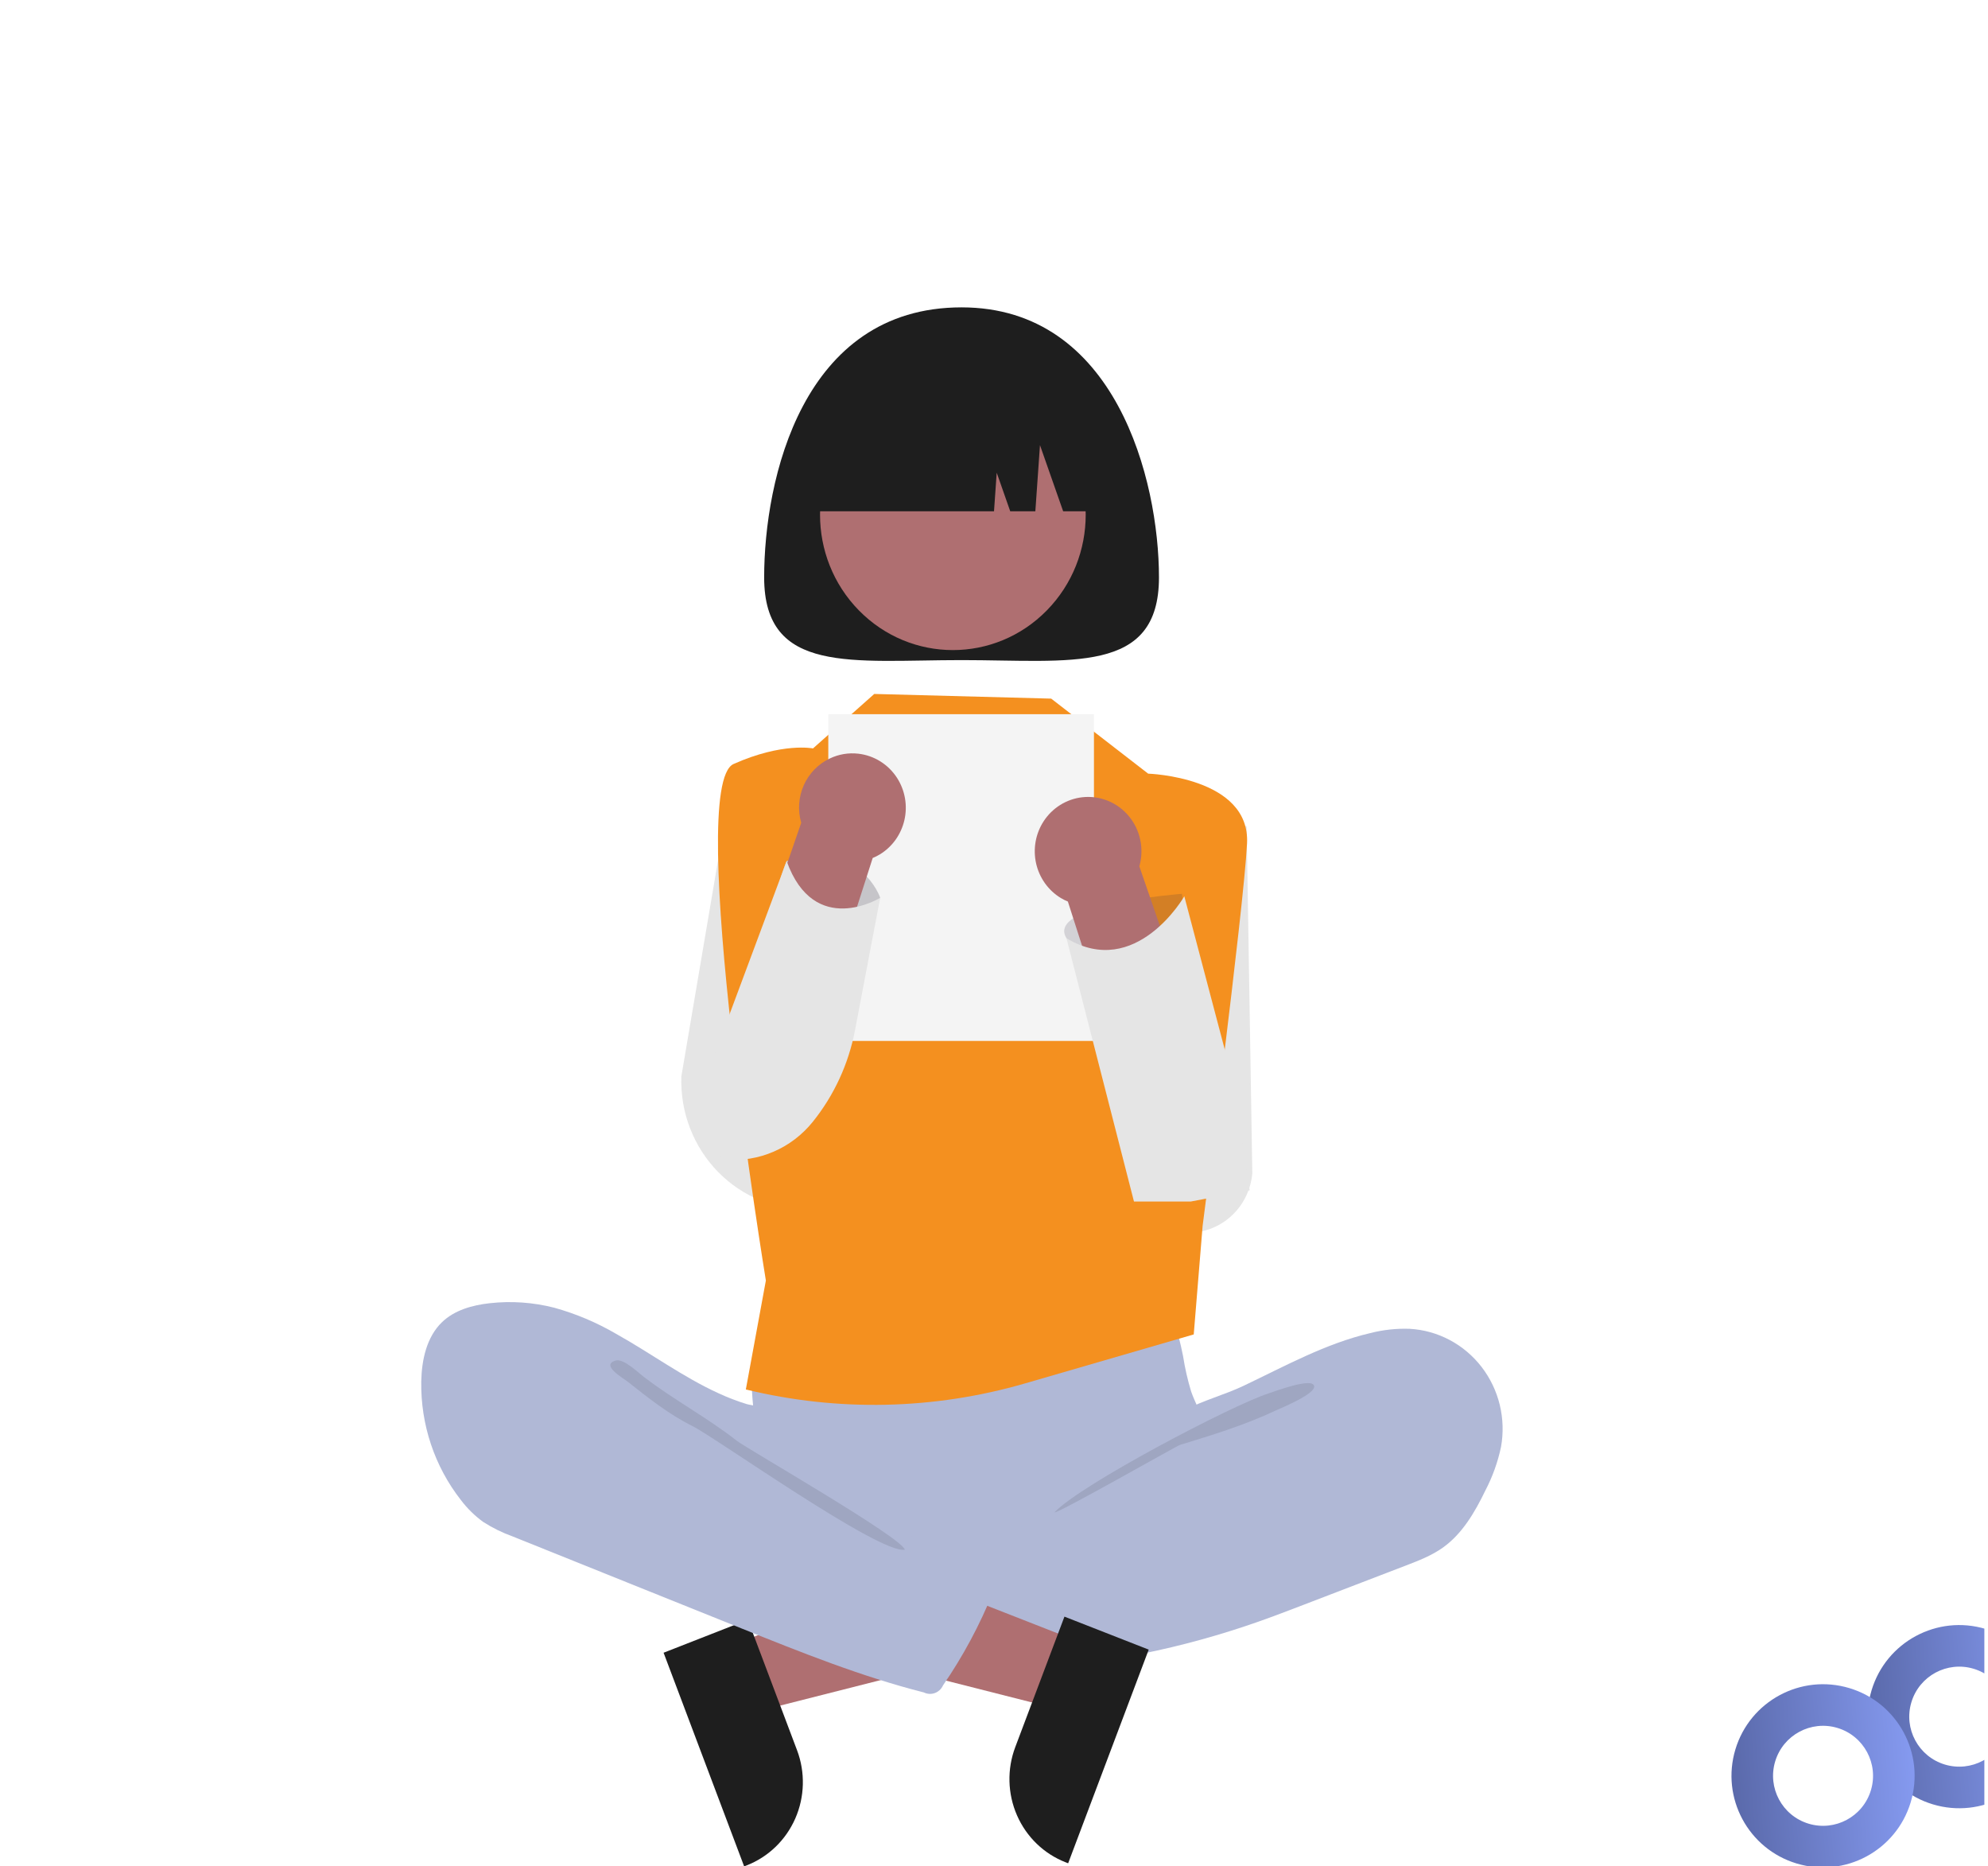 <svg width="228" height="214" viewBox="0 0 228 214" fill="none" xmlns="http://www.w3.org/2000/svg">
<g clip-path="url(#clip0_1687_36249)">
<path d="M84.065 188.611L86.93 196.209L117.057 188.565L112.829 177.352L84.065 188.611Z" fill="#AF6F71"/>
<path d="M76.106 189.502L85.345 213.999L85.649 213.88C88.131 212.909 90.133 210.972 91.214 208.497C92.294 206.022 92.366 203.211 91.413 200.682L91.412 200.681L85.77 185.719L76.106 189.502Z" fill="#1E1E1E"/>
<path d="M129.845 93.481L142.974 94.733L143.626 134.532C143.452 136.483 142.535 138.286 141.072 139.557C139.608 140.827 137.715 141.463 135.797 141.328L127.473 140.744L129.845 93.481Z" fill="#E5E5E5"/>
<path d="M83.559 91.522L92.543 91.404L93.075 138.694C91.09 138.762 89.112 138.412 87.266 137.666C85.419 136.921 83.744 135.795 82.343 134.361C80.942 132.926 79.847 131.212 79.125 129.327C78.403 127.442 78.07 125.426 78.146 123.404L83.559 91.522Z" fill="#E5E5E5"/>
<path d="M135.685 155.495C135.898 156.867 136.207 158.222 136.609 159.548C137.063 160.847 137.762 162.048 138.177 163.36C139.498 167.542 137.666 172.206 134.741 175.434C132.205 178.222 128.93 180.203 125.313 181.138C122.674 181.814 119.93 181.911 117.211 182.005C109.68 182.265 101.956 182.498 94.82 180.032C92.566 179.234 90.388 178.226 88.315 177.021C87.66 176.704 87.084 176.241 86.627 175.667C86.083 174.878 86.013 173.854 86.018 172.89C86.034 169.637 86.681 166.401 86.528 163.152C86.442 161.353 86.112 159.555 86.275 157.761C86.5 155.723 87.337 153.807 88.673 152.273C90.009 150.739 91.777 149.663 93.736 149.193C95.76 148.75 97.859 148.991 99.92 149.193C105.27 149.717 110.642 149.962 116.016 149.927C121.507 149.891 126.964 149.037 132.427 148.948C134.043 148.921 134.01 149.429 134.525 151.022C134.999 152.488 135.386 153.982 135.685 155.495Z" fill="#B0B8D6"/>
<path d="M157.156 152.851C158.633 152.473 160.154 152.308 161.676 152.361C163.274 152.451 164.836 152.887 166.256 153.64C167.677 154.392 168.924 155.444 169.915 156.726C170.905 158.007 171.617 159.489 172.002 161.072C172.387 162.656 172.437 164.304 172.148 165.909C171.779 167.647 171.176 169.325 170.357 170.895C169.158 173.373 167.721 175.845 165.502 177.433C164.204 178.362 162.702 178.942 161.217 179.511L149.531 183.997C147.812 184.656 146.093 185.316 144.356 185.928C135.634 189 126.54 190.842 117.328 191.403C114.522 191.573 111.673 191.62 108.936 190.969C108.286 190.815 107.593 190.585 107.217 190.023C106.994 189.628 106.863 189.186 106.833 188.731L106.114 183.602C106.012 182.88 105.915 182.12 106.175 181.44C106.504 180.578 107.33 180.036 108.117 179.575C115.8 175.079 124.771 172.599 131.238 166.429C132.76 164.976 134.034 162.674 135.884 161.687C137.981 160.568 140.451 159.929 142.62 158.898C147.359 156.644 152.019 154.054 157.156 152.851Z" fill="#B0B8D6"/>
<path opacity="0.1" d="M145.49 159.767C141.359 161.085 123.92 170.221 120.931 173.411C121.331 173.558 134.926 165.796 135.333 165.671C139.041 164.538 142.77 163.396 146.291 161.737C147 161.403 150.893 159.834 150.717 158.924C150.518 157.896 146.223 159.532 145.49 159.767Z" fill="black"/>
<path d="M120.56 80.104L131.682 88.707C131.682 88.707 143.417 89.081 143.02 96.724C142.624 104.367 137.927 140.553 137.927 140.553L136.908 153.005L117.579 158.616C107.135 161.648 96.101 161.889 85.539 159.316L87.836 146.824C87.836 146.824 78.534 90.094 84.138 87.597C89.741 85.099 93.243 85.813 93.243 85.813L100.267 79.568L120.56 80.104Z" fill="#F4901F"/>
<path d="M87.64 66.208C87.64 77.376 97.776 75.687 110.28 75.687C122.784 75.687 132.92 77.376 132.92 66.208C132.92 55.039 127.969 35.242 110.28 35.242C91.982 35.242 87.64 55.039 87.64 66.208Z" fill="#1E1E1E"/>
<path d="M98.51 69.993C92.561 63.931 92.561 54.104 98.51 48.042C104.46 41.981 114.106 41.981 120.055 48.042C126.005 54.104 126.005 63.931 120.055 69.993C114.106 76.054 104.46 76.054 98.51 69.993Z" fill="#AF6F71"/>
<path d="M127.957 58.624H121.932L119.273 51.041L118.742 58.624H115.862L114.311 54.2L114.001 58.624H92.602C92.602 54.266 94.301 50.087 97.325 47.006C100.35 43.925 104.452 42.193 108.729 42.193H111.83C116.107 42.193 120.209 43.925 123.234 47.006C126.258 50.087 127.957 54.266 127.957 58.624Z" fill="#1E1E1E"/>
<path d="M94.995 81.889H125.464V119.354H94.995V81.889Z" fill="#F4F4F4"/>
<path d="M123.784 188.254L120.919 195.852L90.792 188.208L95.021 176.994L123.784 188.254Z" fill="#AF6F71"/>
<path d="M122.079 185.363L116.437 200.326L116.437 200.326C115.483 202.855 115.555 205.667 116.636 208.142C117.716 210.617 119.718 212.553 122.2 213.525L122.504 213.644L131.743 189.146L122.079 185.363Z" fill="#1E1E1E"/>
<path d="M63.563 149.942C61.143 149.324 58.634 149.149 56.154 149.427C54.173 149.649 52.132 150.211 50.686 151.607C48.925 153.308 48.36 155.937 48.313 158.408C48.235 163.329 49.837 168.125 52.845 171.976C53.58 172.95 54.453 173.807 55.436 174.518C56.497 175.194 57.628 175.749 58.808 176.173L84.979 186.69C91.864 189.457 98.773 192.231 105.954 194.055C106.345 194.247 106.794 194.274 107.203 194.128C107.613 193.983 107.949 193.677 108.137 193.28C108.143 193.267 108.149 193.255 108.154 193.243C110.447 189.906 112.371 186.321 113.89 182.553C113.962 182.463 114.012 182.357 114.035 182.244C114.058 182.131 114.054 182.014 114.024 181.902C113.993 181.791 113.936 181.688 113.859 181.604C113.781 181.52 113.685 181.455 113.577 181.417L95.067 170.581C93.741 169.805 92.4 169.017 91.299 167.936C90.499 167.146 89.844 166.217 89.365 165.192C88.981 164.376 88.945 162.449 88.455 161.846C87.975 161.255 86.334 161.207 85.576 160.975C84.506 160.641 83.459 160.238 82.441 159.768C78.3 157.88 74.613 155.138 70.643 152.928C68.417 151.632 66.038 150.628 63.563 149.942Z" fill="#B0B8D6"/>
<path opacity="0.1" d="M74.058 158.036C77.238 160.469 81.356 162.706 84.508 165.204C85.583 166.056 103.516 176.328 103.77 177.692C100.829 178.197 82.097 164.846 79.417 163.514C76.737 162.182 74.361 160.303 72.007 158.438C71.407 157.963 68.865 156.534 70.587 156.003C71.557 155.704 73.341 157.549 74.058 158.036Z" fill="black"/>
<path opacity="0.17" d="M135.97 105.794L135.55 102.486C135.55 102.486 119.861 103.653 122.312 107.578C124.764 111.503 130.717 111.86 130.717 111.86L135.97 105.794Z" fill="#2F2E41"/>
<path d="M124.127 91.413C123.228 91.513 122.363 91.816 121.592 92.298C120.822 92.78 120.165 93.43 119.671 94.2C119.22 94.904 118.913 95.693 118.769 96.52C118.625 97.348 118.647 98.196 118.832 99.015C119.018 99.833 119.365 100.605 119.851 101.284C120.337 101.963 120.952 102.534 121.661 102.965C121.921 103.121 122.192 103.257 122.472 103.371L132.115 133.424C132.395 134.017 132.786 134.548 133.268 134.986C133.749 135.424 134.311 135.761 134.921 135.978C135.531 136.194 136.176 136.285 136.821 136.247C137.465 136.208 138.096 136.04 138.677 135.752C139.257 135.464 139.776 135.062 140.204 134.569C140.631 134.076 140.959 133.502 141.168 132.879C141.377 132.257 141.463 131.599 141.421 130.942C141.38 130.286 141.211 129.644 140.925 129.054L130.67 99.335C130.949 98.351 130.986 97.313 130.778 96.312C130.569 95.31 130.122 94.377 129.475 93.593C128.828 92.81 128.002 92.201 127.069 91.821C126.136 91.441 125.126 91.3 124.127 91.413Z" fill="#AF6F71"/>
<path d="M135.826 102.77C135.826 102.77 130.3 112.388 122.311 107.579L130.053 137.765H136.576L143.324 136.481L141.435 124.01L135.826 102.77Z" fill="#E5E5E5"/>
<path d="M96.371 109.343L100.949 102.94C100.949 102.94 98.749 96.299 90.218 98.728C90.218 98.728 84.789 111.107 96.371 109.343Z" fill="#E5E5E5"/>
<path opacity="0.17" d="M96.371 109.343L100.949 102.94C100.949 102.94 98.749 96.299 90.218 98.728C90.218 98.728 84.789 111.107 96.371 109.343Z" fill="#2F2E41"/>
<path d="M95.159 86.973C93.838 87.599 92.782 88.686 92.182 90.038C91.582 91.391 91.478 92.917 91.89 94.34L81.634 124.06C81.348 124.65 81.18 125.291 81.138 125.948C81.097 126.604 81.183 127.263 81.392 127.885C81.6 128.508 81.928 129.082 82.356 129.575C82.783 130.068 83.302 130.47 83.883 130.758C84.463 131.046 85.094 131.214 85.739 131.253C86.383 131.291 87.029 131.2 87.638 130.984C88.248 130.767 88.81 130.43 89.291 129.992C89.773 129.554 90.165 129.023 90.444 128.43L100.088 98.376C100.368 98.262 100.639 98.126 100.899 97.97C101.607 97.54 102.223 96.968 102.709 96.29C103.195 95.611 103.541 94.839 103.727 94.02C103.913 93.202 103.934 92.353 103.79 91.526C103.646 90.699 103.34 89.909 102.889 89.206C102.394 88.435 101.738 87.785 100.967 87.303C100.197 86.821 99.331 86.519 98.433 86.418C97.312 86.289 96.178 86.481 95.159 86.973Z" fill="#AF6F71"/>
<path d="M100.949 102.941C100.949 102.941 93.396 107.61 90.218 98.728L79.575 127.278L82.738 132.913L83.195 132.952C85.082 133.112 86.978 132.804 88.722 132.052C90.466 131.301 92.004 130.13 93.206 128.64C95.656 125.599 97.324 121.985 98.059 118.123L100.949 102.941Z" fill="#E5E5E5"/>
<path d="M221.674 206.885C216.122 205.212 212.976 199.355 214.649 193.803C216.322 188.25 222.179 185.105 227.732 186.778C233.284 188.451 236.429 194.308 234.757 199.86C233.084 205.413 227.227 208.558 221.674 206.885ZM226.357 191.342C223.325 190.429 220.127 192.146 219.214 195.178C218.3 198.209 220.018 201.407 223.049 202.321C226.081 203.234 229.279 201.517 230.192 198.485C231.106 195.454 229.388 192.256 226.357 191.342Z" fill="url(#paint0_linear_1687_36249)"/>
<path d="M206.054 213.668C200.501 211.996 197.356 206.138 199.029 200.586C200.702 195.033 206.559 191.888 212.111 193.561C217.664 195.234 220.809 201.091 219.136 206.644C217.463 212.196 211.606 215.341 206.054 213.668ZM210.736 198.125C207.705 197.212 204.507 198.929 203.593 201.961C202.68 204.993 204.397 208.191 207.429 209.104C210.461 210.017 213.659 208.3 214.572 205.268C215.485 202.237 213.768 199.039 210.736 198.125Z" fill="url(#paint1_linear_1687_36249)"/>
</g>
<defs>
<linearGradient id="paint0_linear_1687_36249" x1="236.088" y1="195.44" x2="213.24" y2="197.244" gradientUnits="userSpaceOnUse">
<stop stop-color="#879CF3"/>
<stop offset="1" stop-color="#5867A7"/>
</linearGradient>
<linearGradient id="paint1_linear_1687_36249" x1="220.468" y1="202.223" x2="197.62" y2="204.027" gradientUnits="userSpaceOnUse">
<stop stop-color="#879CF3"/>
<stop offset="1" stop-color="#5867A7"/>
</linearGradient>
<clipPath id="clip0_1687_36249">
<rect width="227.29" height="214" fill="white" transform="matrix(-1 0 0 1 227.582 0)"/>
</clipPath>
</defs>
</svg>
